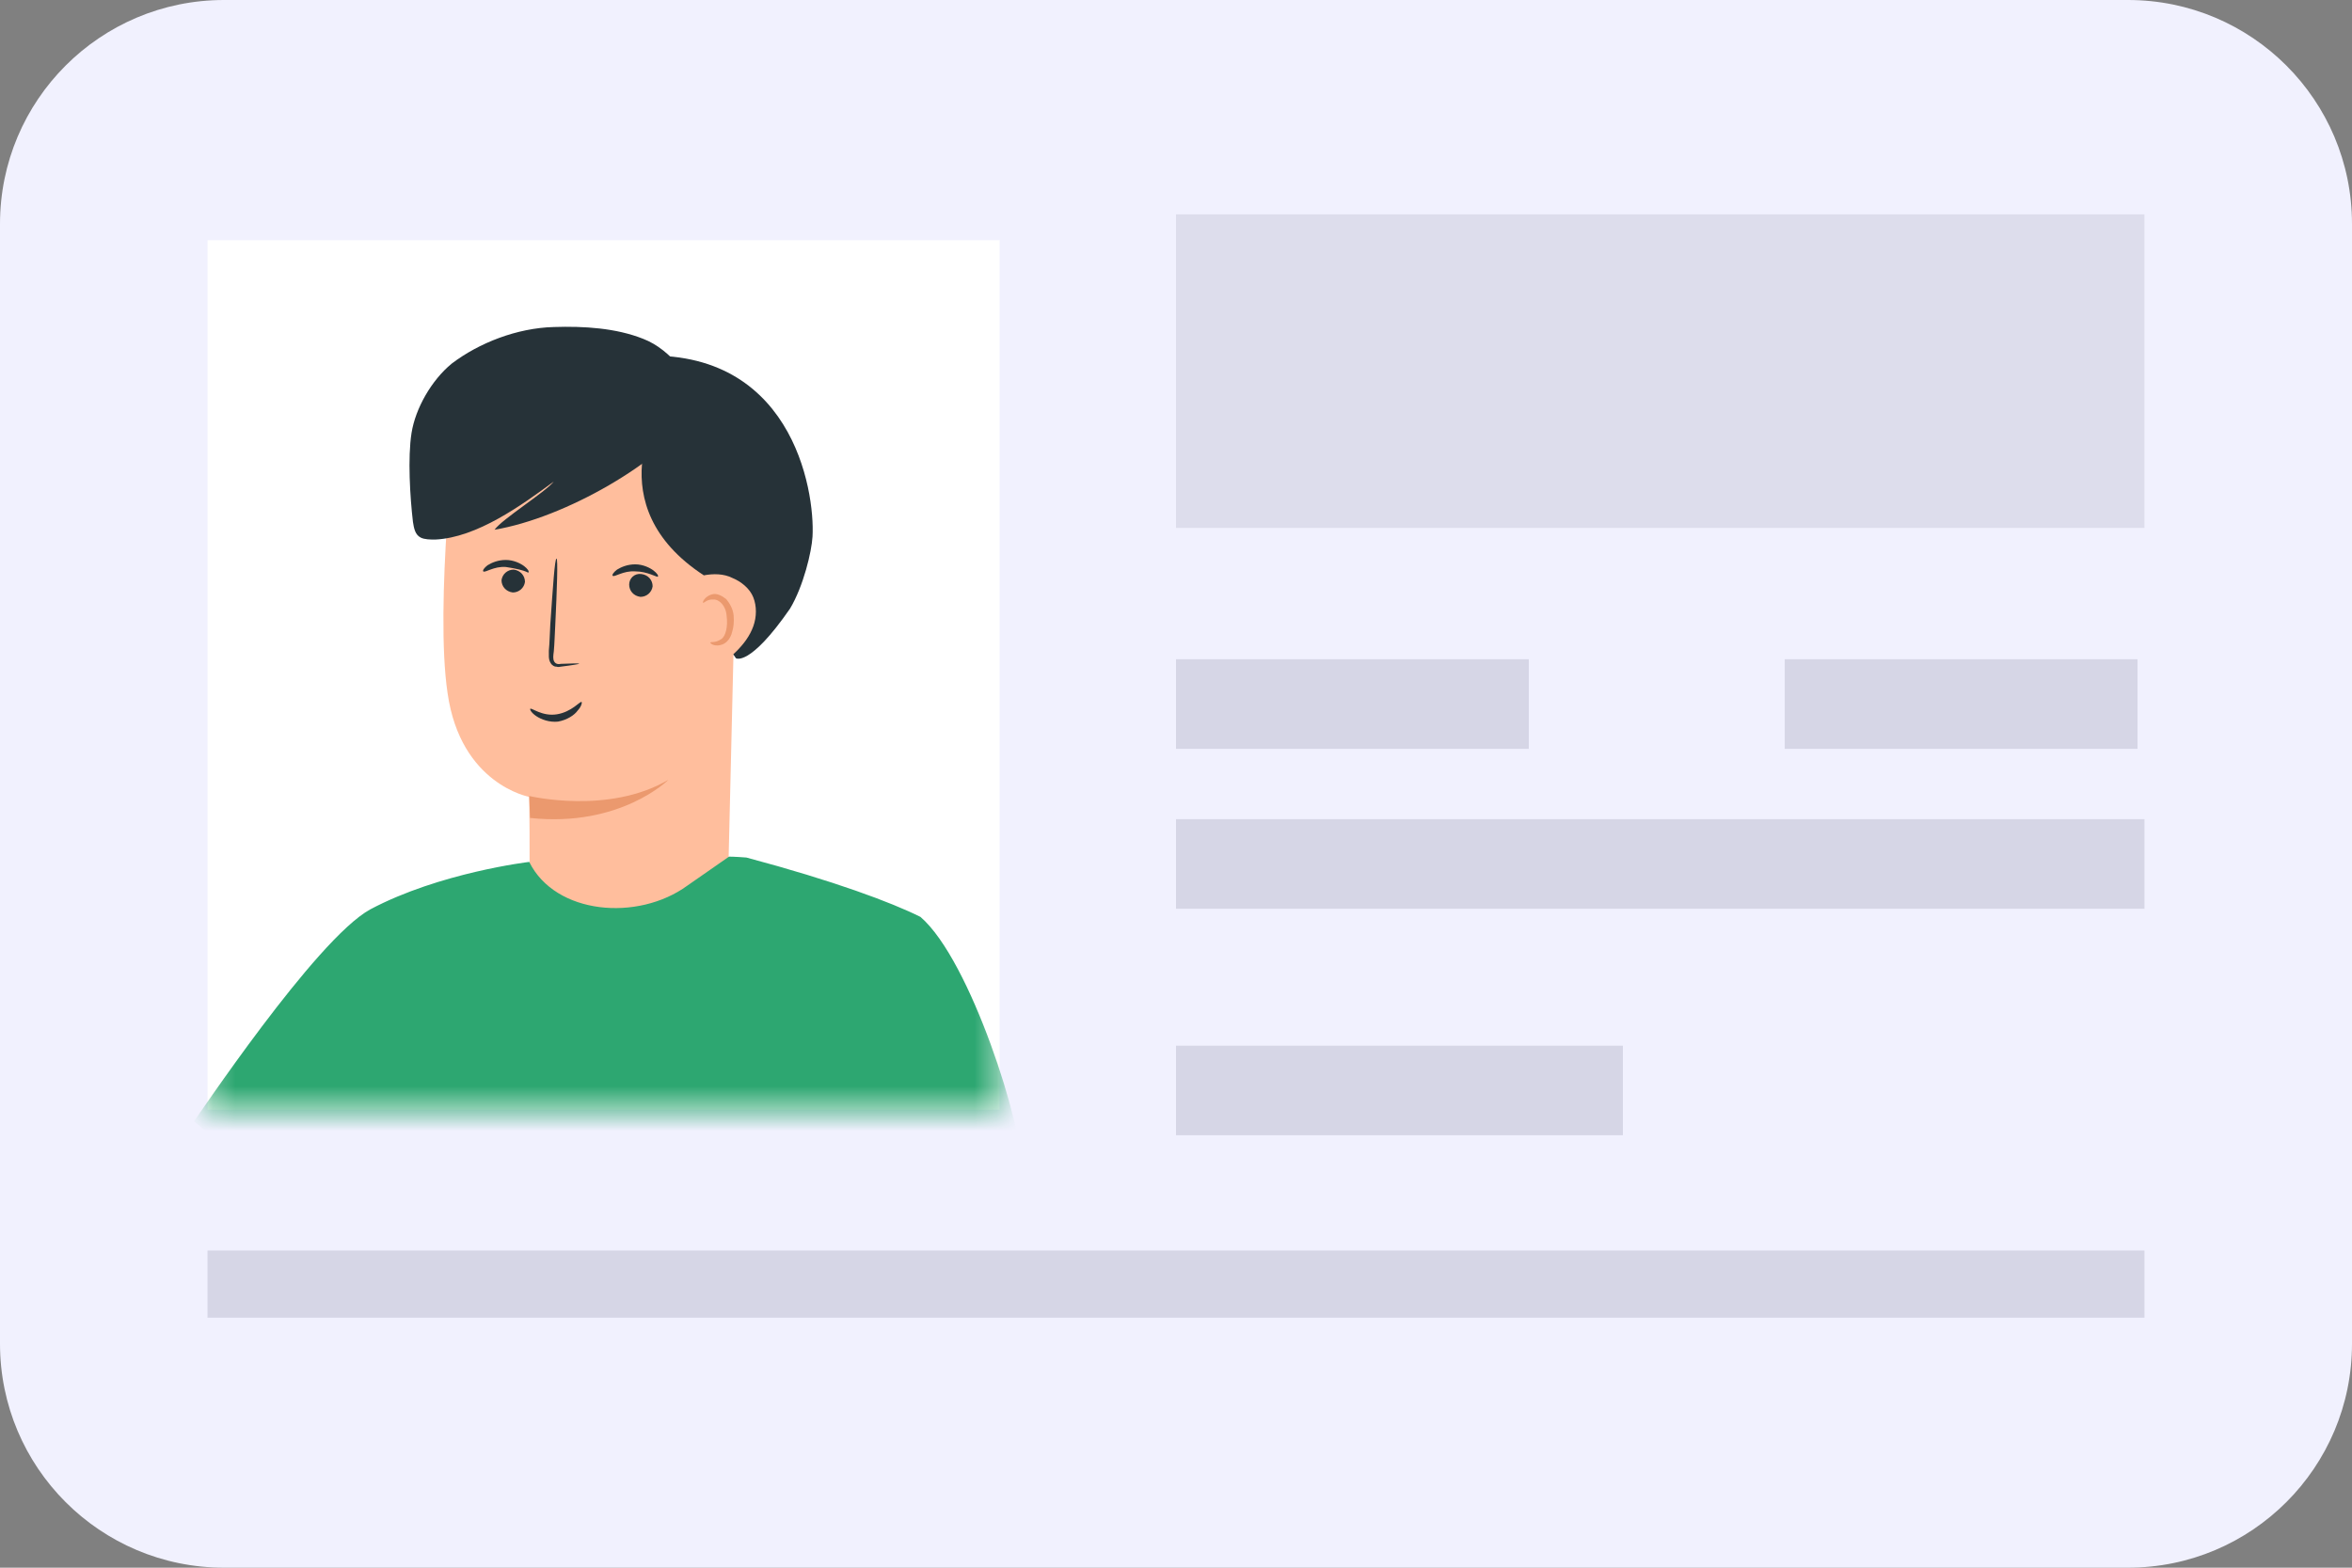 <svg width="105" height="70" viewBox="0 0 105 70" fill="none" xmlns="http://www.w3.org/2000/svg">
<rect x="0" y="0" width="105" height="70" fill="#808080" stroke="none"/>
<path d="M95 0H10C4.477 0 0 4.477 0 10V45.294V60C0 65.523 4.477 70 10 70H11.735H95C100.523 70 105 65.523 105 60V10C105 4.477 100.523 0 95 0Z" fill="#F1F1FE"/>
<path d="M44.626 10.724H9.266V49.549H44.626V10.724Z" fill="white"/>
<mask id="mask0_515_5969" style="mask-type:alpha" maskUnits="userSpaceOnUse" x="9" y="10" width="36" height="40">
<path d="M44.626 10.724H9.266V49.549H44.626V10.724Z" fill="white"/>
</mask>
<g mask="url(#mask0_515_5969)">
<path d="M23.626 40.527C23.665 38.093 23.626 35.581 23.626 35.581C23.626 35.581 20.562 35.032 19.981 30.949C19.399 27.063 20.369 18.703 20.369 18.703C24.828 16.936 29.83 17.604 32.933 21.254L32.467 40.88C32.428 43.157 30.412 44.923 28.008 44.845C25.565 44.766 23.626 42.843 23.626 40.527Z" fill="#FFBE9D"/>
<path d="M22.389 25.905C22.389 26.18 22.583 26.416 22.893 26.455C23.164 26.455 23.397 26.259 23.436 25.984C23.436 25.709 23.242 25.474 22.932 25.434C22.66 25.434 22.427 25.631 22.389 25.905Z" fill="#263238"/>
<path d="M21.574 25.513C21.652 25.591 22.04 25.277 22.583 25.317C23.63 25.474 23.591 25.631 23.591 25.552C23.63 25.513 23.552 25.395 23.397 25.277C23.242 25.16 22.932 25.003 22.583 25.003C22.234 25.003 21.962 25.12 21.768 25.238C21.613 25.356 21.536 25.474 21.574 25.513Z" fill="#263238"/>
<path d="M28.088 26.102C28.088 26.376 28.282 26.612 28.592 26.651C28.863 26.651 29.096 26.455 29.135 26.18C29.135 25.905 28.941 25.67 28.631 25.631C28.321 25.591 28.088 25.827 28.088 26.102Z" fill="#263238"/>
<path d="M27.352 25.709C27.429 25.788 27.817 25.474 28.36 25.513C28.903 25.513 29.329 25.788 29.368 25.748C29.407 25.709 29.329 25.591 29.174 25.474C29.019 25.356 28.709 25.199 28.36 25.199C28.011 25.199 27.739 25.317 27.546 25.434C27.39 25.552 27.313 25.67 27.352 25.709Z" fill="#263238"/>
<path d="M25.857 29.645C25.846 29.606 25.537 29.627 25.05 29.642C24.917 29.669 24.807 29.65 24.742 29.539C24.676 29.429 24.7 29.259 24.723 29.09C24.759 28.712 24.762 28.34 24.788 27.923C24.867 26.3 24.911 24.931 24.845 24.945C24.768 24.919 24.68 26.255 24.567 27.885C24.542 28.302 24.539 28.674 24.502 29.052C24.512 29.215 24.466 29.43 24.586 29.612C24.652 29.722 24.773 29.78 24.839 29.767C24.916 29.793 24.983 29.779 25.049 29.766C25.558 29.705 25.857 29.645 25.857 29.645Z" fill="#263238"/>
<path d="M23.625 35.542C23.625 35.542 27.162 36.391 29.837 34.821C29.837 34.821 27.697 36.955 23.664 36.523L23.625 35.542Z" fill="#EB996E"/>
<path d="M25.962 31.343C25.9 31.301 25.52 31.79 24.86 31.895C24.201 32.001 23.719 31.583 23.672 31.651C23.649 31.685 23.727 31.835 23.945 31.979C24.162 32.123 24.519 32.261 24.907 32.222C25.319 32.149 25.652 31.926 25.792 31.723C25.962 31.54 25.993 31.363 25.962 31.343Z" fill="#263238"/>
<path d="M31.186 18.297C29.538 20.668 25.201 23.126 22.078 23.653C22.425 23.17 24.333 21.985 24.723 21.502C23.292 22.555 21.297 24.004 19.432 24.092C19.215 24.092 18.955 24.092 18.782 24.004C18.521 23.872 18.478 23.565 18.435 23.302C18.305 22.204 18.198 20.432 18.372 19.334C18.546 18.237 19.259 16.98 20.169 16.233C21.384 15.312 23.075 14.646 24.723 14.602C26.068 14.558 27.499 14.646 28.713 15.129C29.971 15.612 31.012 17.024 31.186 18.165" fill="#263238"/>
<path d="M35.268 27.178C35.871 26.173 36.235 24.628 36.273 23.96C36.39 21.88 35.336 15.327 28.201 15.916L29.5 18.114C29.5 18.114 26.619 22.552 31.42 25.689C31.42 25.689 31.245 27.178 32.854 29.391C32.854 29.391 33.458 29.793 35.268 27.178Z" fill="#263238"/>
<path d="M31.419 25.69C31.845 25.611 32.31 25.611 32.698 25.808C33.086 25.965 33.474 26.279 33.629 26.671C33.784 27.064 33.784 27.535 33.629 27.967C33.474 28.398 33.202 28.752 32.892 29.066C32.659 29.301 32.427 29.497 32.117 29.576C31.806 29.654 31.457 29.615 31.225 29.419" fill="#FFBE9D"/>
<path d="M31.714 28.689C31.676 28.698 31.889 28.931 32.287 28.76C32.467 28.678 32.621 28.482 32.682 28.226C32.752 28.009 32.775 27.762 32.751 27.485C32.728 27.209 32.591 26.959 32.425 26.755C32.23 26.598 32.006 26.488 31.817 26.532C31.439 26.618 31.349 26.921 31.387 26.912C31.433 26.942 31.549 26.754 31.831 26.77C32.105 26.748 32.41 27.04 32.44 27.517C32.499 27.946 32.406 28.41 32.197 28.539C31.921 28.723 31.743 28.642 31.714 28.689Z" fill="#EB996E"/>
<path d="M5.574 61.889L10.867 49.424L17.537 53.663L12.882 61.889C12.882 61.889 11.352 61.889 5.574 61.889Z" fill="#EB996E"/>
<path d="M16.53 40.605C19.632 38.957 23.626 38.486 23.626 38.486C24.79 40.841 28.474 41.155 30.684 39.546L32.545 38.25C32.545 38.25 32.817 38.25 33.321 38.29C37.233 39.334 39.805 40.298 41.091 40.941C43.341 42.87 45.708 50.458 45.591 52.146C45.359 56.424 38.052 56.15 38.052 56.15C38.052 56.15 37.965 58.134 37.694 61.549C35.315 61.549 36.035 61.339 33.709 62.399C32.002 63.184 33.551 61.549 27.837 61.549C19.51 61.549 22.909 61.549 17.301 61.549C17.96 57.467 15.561 56.385 15.483 56.15C15.483 56.11 15.483 56.071 15.483 56.071L11.14 52.146L8.658 50.065C8.697 50.065 14.087 41.94 16.53 40.605Z" fill="#2DA771"/>
</g>
<path opacity="0.2" d="M9.264 57.338H95.734" stroke="#6C6D8A" stroke-width="3" stroke-miterlimit="10"/>
<path opacity="0.2" d="M52.5 38.578H95.735" stroke="#6C6D8A" stroke-width="4" stroke-miterlimit="10"/>
<path opacity="0.2" d="M52.5 31.437H68.25" stroke="#6C6D8A" stroke-width="4" stroke-miterlimit="10"/>
<path opacity="0.2" d="M79.676 31.437H95.426" stroke="#6C6D8A" stroke-width="4" stroke-miterlimit="10"/>
<path opacity="0.2" d="M52.5 48.691H72.45" stroke="#6C6D8A" stroke-width="4" stroke-miterlimit="10"/>
<path opacity="0.15" d="M52.5 16.573H95.735" stroke="#6C6D8A" stroke-width="14" stroke-miterlimit="10"/>
</svg>
